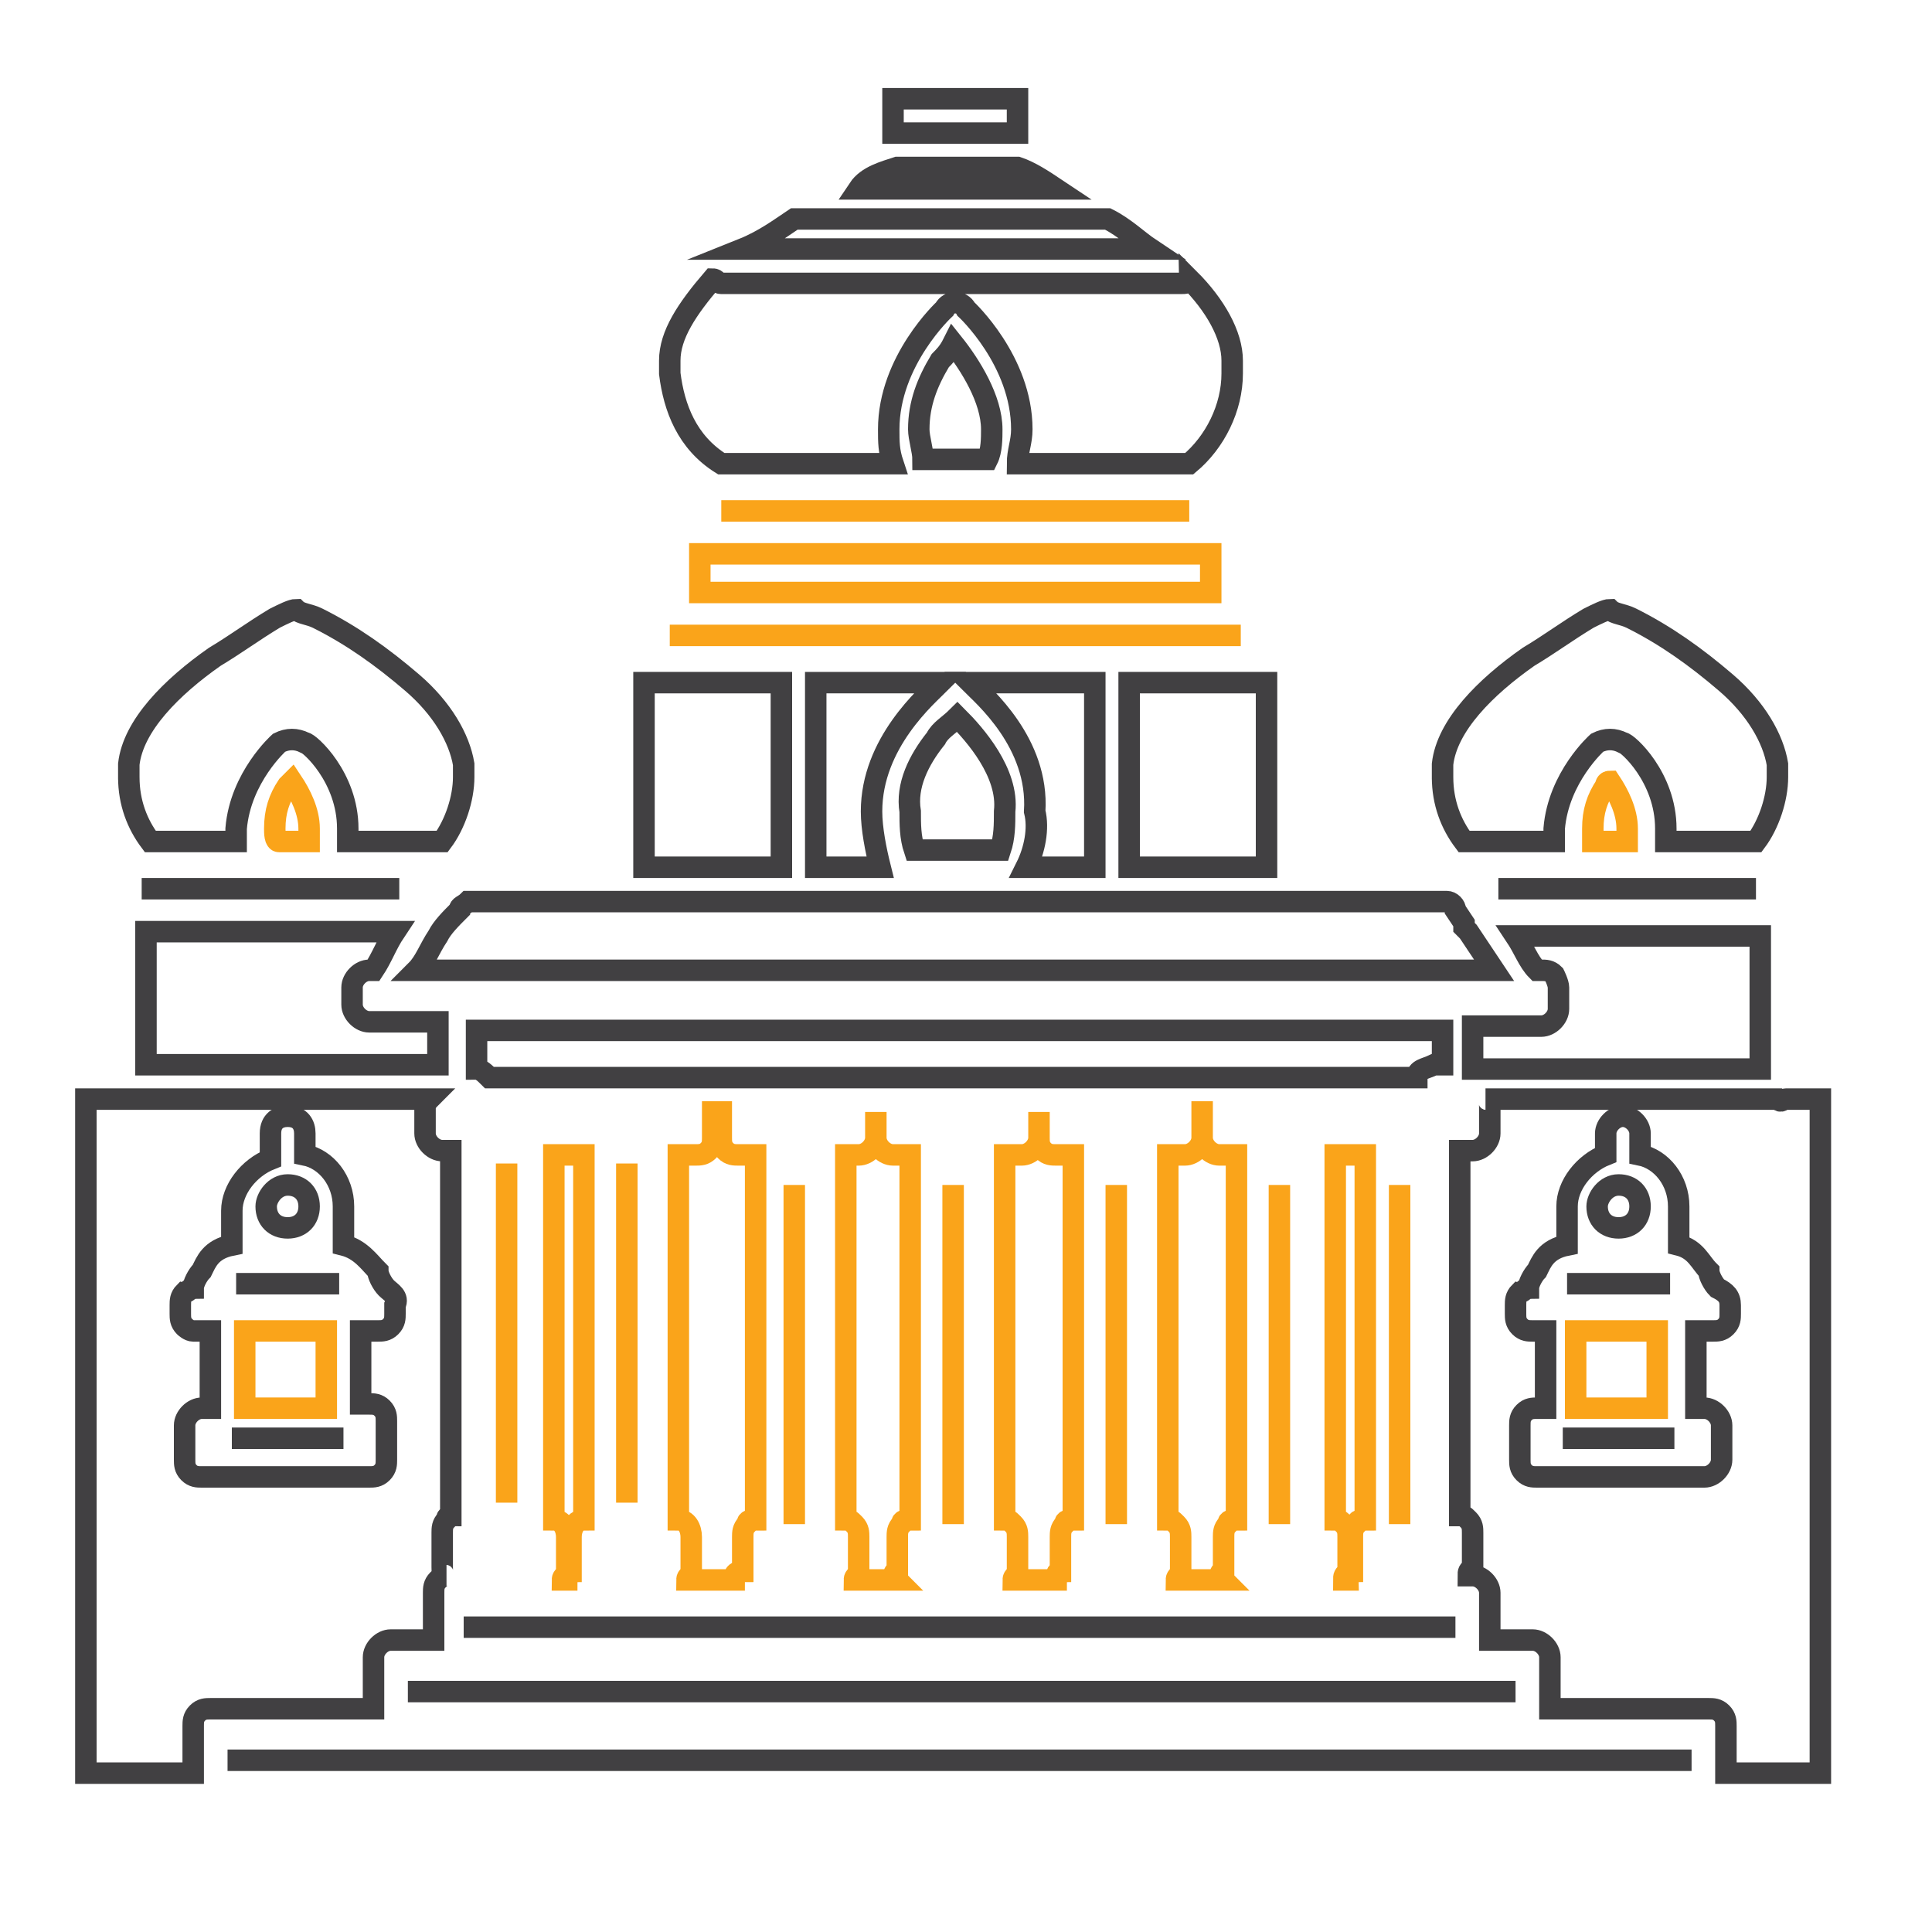 <?xml version="1.0" encoding="utf-8"?>
<!-- Generator: Adobe Illustrator 22.0.0, SVG Export Plug-In . SVG Version: 6.00 Build 0)  -->
<svg version="1.1" id="Layer_1" xmlns="http://www.w3.org/2000/svg" xmlns:xlink="http://www.w3.org/1999/xlink" x="0px" y="0px"
	 viewBox="0 0 45 45" style="enable-background:new 0 0 45 45;" xml:space="preserve">
<style type="text/css">
	.st0{fill:none;stroke:#414042;stroke-width:0.5;stroke-miterlimit:10;}
	.st1{fill:none;stroke:#FAA41A;stroke-width:0.5;stroke-miterlimit:10;}
	.st2{fill:none;stroke:#414042;stroke-width:0.25;stroke-miterlimit:10;}
	.st3{fill:none;stroke:#414042;stroke-width:0.414;stroke-miterlimit:10;}
	.st4{fill:none;stroke:#FAA41A;stroke-width:0.414;stroke-miterlimit:10;}
	.st5{fill:none;stroke:#414042;stroke-width:0.3;stroke-linejoin:round;}
	.st6{fill:none;stroke:#FAA41A;stroke-width:0.3;stroke-miterlimit:10;}
	.st7{fill:none;stroke:#414042;stroke-width:0.331;stroke-linejoin:round;}
	.st8{fill:none;stroke:#FAA41A;stroke-width:0.331;stroke-miterlimit:10;}
</style>
<g>
	<g>
		<path class="st0" d="M41.6,25.6h0.8v15.7h-2.2v-1.1c0-0.1,0-0.2-0.1-0.3c-0.1-0.1-0.2-0.1-0.3-0.1h-3.7v-1.2
			c0-0.2-0.2-0.4-0.4-0.4h-1v-1.1c0-0.2-0.2-0.4-0.4-0.4c0,0,0,0,0,0h-0.1c0-0.1,0-0.1,0.1-0.2v-0.8c0-0.1,0-0.2-0.1-0.3
			c-0.1-0.1-0.1-0.1-0.2-0.1v-8.5h0.3c0.2,0,0.4-0.2,0.4-0.4v-0.6c0-0.1,0-0.2-0.1-0.2h6.8C41.5,25.7,41.5,25.6,41.6,25.6z"/>
		<rect x="32.1" y="36.1" class="st1" width="0.9" height="0"/>
		<path class="st0" d="M33,25.1H11.4c-0.1-0.1-0.2-0.2-0.3-0.2l0,0c0,0,0,0,0,0V24h22.5v0.8c-0.1,0-0.1,0-0.2,0h0
			C33.2,24.9,33,24.9,33,25.1z"/>
		<path class="st1" d="M31.4,36.8h-0.1c0-0.1,0-0.1,0.1-0.2v-0.8c0-0.1,0-0.2-0.1-0.3c-0.1-0.1-0.1-0.1-0.2-0.1v-8.5h0.7v8.5
			c-0.1,0-0.2,0-0.2,0.1c-0.1,0.1-0.1,0.2-0.1,0.3v0.8C31.3,36.6,31.4,36.7,31.4,36.8z"/>
		<rect x="29.2" y="36.1" class="st1" width="1.3" height="0"/>
		<path class="st1" d="M28.5,36.8h-1.1c0-0.1,0.1-0.1,0.1-0.2v-0.8c0-0.1,0-0.2-0.1-0.3c-0.1-0.1-0.1-0.1-0.2-0.1v-8.5h0.4
			c0.2,0,0.4-0.2,0.4-0.4v-0.6H28v0.6c0,0.2,0.2,0.4,0.4,0.4h0.4v8.5c-0.1,0-0.2,0-0.2,0.1c-0.1,0.1-0.1,0.2-0.1,0.3v0.8
			C28.4,36.6,28.4,36.7,28.5,36.8z"/>
		<rect x="25.4" y="36.1" class="st1" width="1.3" height="0"/>
		<path class="st1" d="M24.6,36.8h-1c0-0.1,0.1-0.1,0.1-0.2v-0.8c0-0.1,0-0.2-0.1-0.3c-0.1-0.1-0.1-0.1-0.2-0.1v-8.5h0.4
			c0.2,0,0.4-0.2,0.4-0.4c0,0,0,0,0,0l0,0v-0.6h0v0.6c0,0.1,0,0.2,0.1,0.3c0.1,0.1,0.2,0.1,0.3,0.1h0.4v8.5c-0.1,0-0.2,0-0.2,0.1
			c-0.1,0.1-0.1,0.2-0.1,0.3v0.8C24.6,36.6,24.6,36.7,24.6,36.8z"/>
		<rect x="21.6" y="36.1" class="st1" width="1.3" height="0"/>
		<path class="st1" d="M20.9,36.8h-1c0-0.1,0.1-0.1,0.1-0.2v-0.8c0-0.1,0-0.2-0.1-0.3c-0.1-0.1-0.1-0.1-0.2-0.1v-8.5H20
			c0.2,0,0.4-0.2,0.4-0.4v-0.6h0v0.6c0,0.2,0.2,0.4,0.4,0.4c0,0,0,0,0,0h0.4v8.5c-0.1,0-0.2,0-0.2,0.1c-0.1,0.1-0.1,0.2-0.1,0.3v0.8
			C20.8,36.6,20.8,36.7,20.9,36.8z"/>
		<rect x="17.9" y="36.1" class="st1" width="1.3" height="0"/>
		<path class="st1" d="M17.1,36.8H16c0-0.1,0.1-0.1,0.1-0.2v-0.8c0-0.2-0.1-0.4-0.3-0.4v-8.5h0.4c0.1,0,0.2,0,0.3-0.1
			c0.1-0.1,0.1-0.2,0.1-0.3v-0.6h0.2v0.6c0,0.1,0,0.2,0.1,0.3c0.1,0.1,0.2,0.1,0.3,0.1h0.4v8.5c-0.1,0-0.2,0-0.2,0.1
			c-0.1,0.1-0.1,0.2-0.1,0.3v0.8C17.1,36.6,17.1,36.7,17.1,36.8z"/>
		<rect x="14" y="36.1" class="st1" width="1.3" height="0"/>
		<path class="st1" d="M13.2,36.8h-0.1c0-0.1,0.1-0.1,0.1-0.2v-0.8c0-0.2-0.1-0.4-0.3-0.4v-8.5h0.7v8.5c-0.2,0-0.3,0.2-0.3,0.4v0.8
			C13.2,36.6,13.2,36.7,13.2,36.8z"/>
		<rect x="11.3" y="36.1" class="st1" width="1.1" height="0"/>
		<path class="st0" d="M36.2,22.7c-0.1-0.1-0.2-0.1-0.3-0.1h-0.1c-0.2-0.2-0.3-0.5-0.5-0.8H41v3.1h-6.7v-1h1.6
			c0.2,0,0.4-0.2,0.4-0.4V23C36.3,22.9,36.2,22.7,36.2,22.7z"/>
		<path class="st1" d="M37.1,19.3c0-0.4,0.1-0.7,0.3-1c0,0,0-0.1,0.1-0.1c0.2,0.3,0.4,0.7,0.4,1.1c0,0.1,0,0.2,0,0.3h-0.8
			C37.1,19.6,37.1,19.4,37.1,19.3z"/>
		<path class="st0" d="M33.6,18.1v-0.3c0.1-0.9,1-1.8,2-2.5c0.5-0.3,0.9-0.6,1.4-0.9c0.2-0.1,0.4-0.2,0.5-0.2
			c0.1,0.1,0.3,0.1,0.5,0.2c0.8,0.4,1.5,0.9,2.2,1.5c0.7,0.6,1.1,1.3,1.2,1.9v0.3c0,0.5-0.2,1.1-0.5,1.5h-2.1c0-0.1,0-0.2,0-0.3
			c0-1.2-0.9-2-1-2c-0.2-0.1-0.4-0.1-0.6,0c0,0-0.9,0.8-1,2c0,0.1,0,0.2,0,0.3h-2.1C33.8,19.2,33.6,18.7,33.6,18.1
			C33.6,18.2,33.6,18.1,33.6,18.1z"/>
		<rect x="20.8" y="2.3" class="st0" width="2.9" height="0.8"/>
		<path class="st0" d="M20.9,3.9h2.8c0.3,0.1,0.6,0.3,0.9,0.5h-4.6C20.2,4.1,20.6,4,20.9,3.9z"/>
		<path class="st0" d="M18.5,5.1c0,0,0.1,0,0.1,0h7.1c0,0,0.1,0,0.1,0c0.4,0.2,0.7,0.5,1,0.7h-9.5C17.8,5.6,18.2,5.3,18.5,5.1z"/>
		<path class="st0" d="M15.6,8.7V8.4c0-0.6,0.4-1.2,1-1.9c0.1,0,0.1,0.1,0.2,0.1h10.7c0.1,0,0.2,0,0.2-0.1c0.6,0.6,1,1.3,1,1.9v0.3
			c0,0.8-0.4,1.6-1,2.1h-4c0-0.3,0.1-0.5,0.1-0.8c0-1.6-1.3-2.8-1.3-2.8C22.4,7,22.1,7,22,7.2c0,0-1.3,1.2-1.3,2.8
			c0,0.3,0,0.5,0.1,0.8h-4C16,10.3,15.7,9.5,15.6,8.7z"/>
		<path class="st0" d="M23.1,10c0,0.2,0,0.5-0.1,0.7h-1.5c0-0.2-0.1-0.5-0.1-0.7c0-0.6,0.2-1.1,0.5-1.6c0.1-0.1,0.2-0.2,0.3-0.4
			C22.6,8.5,23.1,9.3,23.1,10z"/>
		<rect x="26.3" y="15.9" class="st0" width="3.2" height="4.3"/>
		<path class="st0" d="M22.6,15.9h2.9v4.3h-1.6c0.2-0.4,0.3-0.9,0.2-1.3C24.2,17.3,22.9,16.2,22.6,15.9z"/>
		<path class="st0" d="M20.5,20.2H19v-4.3h2.9c-0.3,0.3-1.6,1.4-1.6,3C20.3,19.3,20.4,19.8,20.5,20.2z"/>
		<path class="st0" d="M21.8,17.2c0.1-0.2,0.3-0.3,0.5-0.5c0.4,0.4,1.2,1.3,1.1,2.2c0,0.3,0,0.6-0.1,0.9h-2
			c-0.1-0.3-0.1-0.6-0.1-0.9C21.1,18.3,21.4,17.7,21.8,17.2z"/>
		<rect x="15" y="15.9" class="st0" width="3.2" height="4.3"/>
		<path class="st0" d="M10.9,21h22.8c0.1,0,0.2,0.1,0.2,0.2l0,0l0.2,0.3c0,0,0,0,0,0.1l0,0c0,0,0.1,0.1,0.1,0.1l0,0
			c0.2,0.3,0.4,0.6,0.6,0.9H9.7c0.2-0.2,0.3-0.5,0.5-0.8c0.1-0.2,0.3-0.4,0.5-0.6C10.7,21.1,10.8,21.1,10.9,21z"/>
		<path class="st1" d="M6.4,19.3c0-0.4,0.1-0.7,0.3-1c0,0,0.1-0.1,0.1-0.1c0.2,0.3,0.4,0.7,0.4,1.1c0,0.1,0,0.2,0,0.3H6.5
			C6.4,19.6,6.4,19.4,6.4,19.3z"/>
		<path class="st0" d="M3.4,21.7h5.8C9,22,8.9,22.3,8.7,22.6H8.6c-0.2,0-0.4,0.2-0.4,0.4v0.4c0,0.2,0.2,0.4,0.4,0.4h1.6v1H3.4V21.7z
			"/>
		<path class="st0" d="M3,18.1v-0.3c0.1-0.9,1-1.8,2-2.5c0.5-0.3,0.9-0.6,1.4-0.9c0.2-0.1,0.4-0.2,0.5-0.2c0.1,0.1,0.3,0.1,0.5,0.2
			c0.8,0.4,1.5,0.9,2.2,1.5c0.7,0.6,1.1,1.3,1.2,1.9v0.3c0,0.5-0.2,1.1-0.5,1.5H8.1c0-0.1,0-0.2,0-0.3c0-1.2-0.9-2-1-2
			c-0.2-0.1-0.4-0.1-0.6,0c0,0-0.9,0.8-1,2c0,0.1,0,0.2,0,0.3H3.5C3.2,19.2,3,18.7,3,18.1C3,18.2,3,18.1,3,18.1z"/>
		<path class="st0" d="M2,25.6h0.8c0.1,0,0.1,0,0.2,0h7c-0.1,0.1-0.1,0.2-0.1,0.2v0.6c0,0.2,0.2,0.4,0.4,0.4c0,0,0,0,0,0h0.2v8.5
			c0,0-0.1,0-0.1,0.1c-0.1,0.1-0.1,0.2-0.1,0.3v0.8c0,0.1,0,0.2,0.1,0.2c-0.1,0-0.1,0-0.2,0.1c-0.1,0.1-0.1,0.2-0.1,0.3v1.1h-1
			c-0.2,0-0.4,0.2-0.4,0.4v1.2H4.9c-0.1,0-0.2,0-0.3,0.1c-0.1,0.1-0.1,0.2-0.1,0.3v1.1H2V25.6z"/>
		<line class="st0" x1="40.9" y1="20.7" x2="34.9" y2="20.7"/>
		<line class="st0" x1="9.3" y1="20.7" x2="3.3" y2="20.7"/>
		<line class="st1" x1="27.7" y1="11.9" x2="16.8" y2="11.9"/>
		<line class="st1" x1="15.6" y1="14.8" x2="28.9" y2="14.8"/>
		<rect x="16.3" y="12.9" class="st1" width="11.9" height="0.9"/>
		<path class="st0" d="M40,30c-0.1-0.1-0.2-0.3-0.2-0.4c-0.2-0.2-0.3-0.5-0.7-0.6v-0.9c0-0.6-0.4-1.1-0.9-1.2v-0.5
			c0-0.2-0.2-0.4-0.4-0.4s-0.4,0.2-0.4,0.4l0,0l0,0v0.5c-0.5,0.2-0.9,0.7-0.9,1.2l0,0V29c-0.5,0.1-0.6,0.4-0.7,0.6
			c-0.1,0.1-0.2,0.3-0.2,0.4c-0.1,0-0.1,0.1-0.2,0.1c-0.1,0.1-0.1,0.2-0.1,0.3v0.2c0,0.1,0,0.2,0.1,0.3c0.1,0.1,0.2,0.1,0.3,0.1H36
			v1.8h-0.2c-0.1,0-0.2,0-0.3,0.1c-0.1,0.1-0.1,0.2-0.1,0.3V34c0,0.1,0,0.2,0.1,0.3c0.1,0.1,0.2,0.1,0.3,0.1h3.9
			c0.2,0,0.4-0.2,0.4-0.4c0,0,0,0,0,0l0,0v-0.8c0-0.2-0.2-0.4-0.4-0.4c0,0,0,0,0,0h-0.2V31h0.4c0.1,0,0.2,0,0.3-0.1
			c0.1-0.1,0.1-0.2,0.1-0.3v-0.2C40.3,30.2,40.2,30.1,40,30L40,30z"/>
		<path class="st0" d="M37.7,27.6c0.3,0,0.5,0.2,0.5,0.5s-0.2,0.5-0.5,0.5c-0.3,0-0.5-0.2-0.5-0.5l0,0
			C37.2,27.9,37.4,27.6,37.7,27.6z"/>
		<rect x="36.7" y="31" class="st1" width="1.9" height="1.8"/>
		<line class="st0" x1="38.9" y1="29.9" x2="36.5" y2="29.9"/>
		<line class="st0" x1="39" y1="33.5" x2="36.4" y2="33.5"/>
		<path class="st0" d="M9,30c-0.1-0.1-0.2-0.3-0.2-0.4C8.6,29.4,8.4,29.1,8,29v-0.9c0-0.6-0.4-1.1-0.9-1.2v-0.5
			c0-0.2-0.1-0.4-0.4-0.4c-0.2,0-0.4,0.1-0.4,0.4l0,0c0,0,0,0,0,0.1v0.5c-0.5,0.2-0.9,0.7-0.9,1.2l0,0V29c-0.5,0.1-0.6,0.4-0.7,0.6
			c-0.1,0.1-0.2,0.3-0.2,0.4c-0.1,0-0.1,0.1-0.2,0.1c-0.1,0.1-0.1,0.2-0.1,0.3v0.2c0,0.1,0,0.2,0.1,0.3C4.3,30.9,4.4,31,4.5,31h0.4
			v1.8H4.7c-0.2,0-0.4,0.2-0.4,0.4c0,0,0,0,0,0V34c0,0.1,0,0.2,0.1,0.3c0.1,0.1,0.2,0.1,0.3,0.1h3.9c0.1,0,0.2,0,0.3-0.1
			C9,34.2,9,34.1,9,34v-0.9c0-0.1,0-0.2-0.1-0.3c-0.1-0.1-0.2-0.1-0.3-0.1H8.4V31h0.4c0.1,0,0.2,0,0.3-0.1c0.1-0.1,0.1-0.2,0.1-0.3
			v-0.2C9.3,30.2,9.1,30.1,9,30L9,30z"/>
		<path class="st0" d="M6.7,27.6c0.3,0,0.5,0.2,0.5,0.5s-0.2,0.5-0.5,0.5s-0.5-0.2-0.5-0.5l0,0C6.2,27.9,6.4,27.6,6.7,27.6z"/>
		<rect x="5.7" y="31" class="st1" width="1.9" height="1.8"/>
		<line class="st0" x1="7.9" y1="29.9" x2="5.5" y2="29.9"/>
		<line class="st0" x1="8" y1="33.5" x2="5.4" y2="33.5"/>
		<line class="st0" x1="39.4" y1="41" x2="5.3" y2="41"/>
		<line class="st0" x1="9.5" y1="39.4" x2="35.3" y2="39.4"/>
		<line class="st0" x1="33.9" y1="37.9" x2="10.8" y2="37.9"/>
		<line class="st1" x1="11.8" y1="35" x2="11.8" y2="27.1"/>
		<line class="st1" x1="14.6" y1="35" x2="14.6" y2="27.1"/>
		<line class="st1" x1="18.5" y1="35.5" x2="18.5" y2="27.6"/>
		<line class="st1" x1="22.2" y1="35.5" x2="22.2" y2="27.6"/>
		<line class="st1" x1="26" y1="35.5" x2="26" y2="27.6"/>
		<line class="st1" x1="29.8" y1="35.5" x2="29.8" y2="27.6"/>
		<line class="st1" x1="32.6" y1="35.5" x2="32.6" y2="27.6"/>
	</g>
</g>
</svg>
